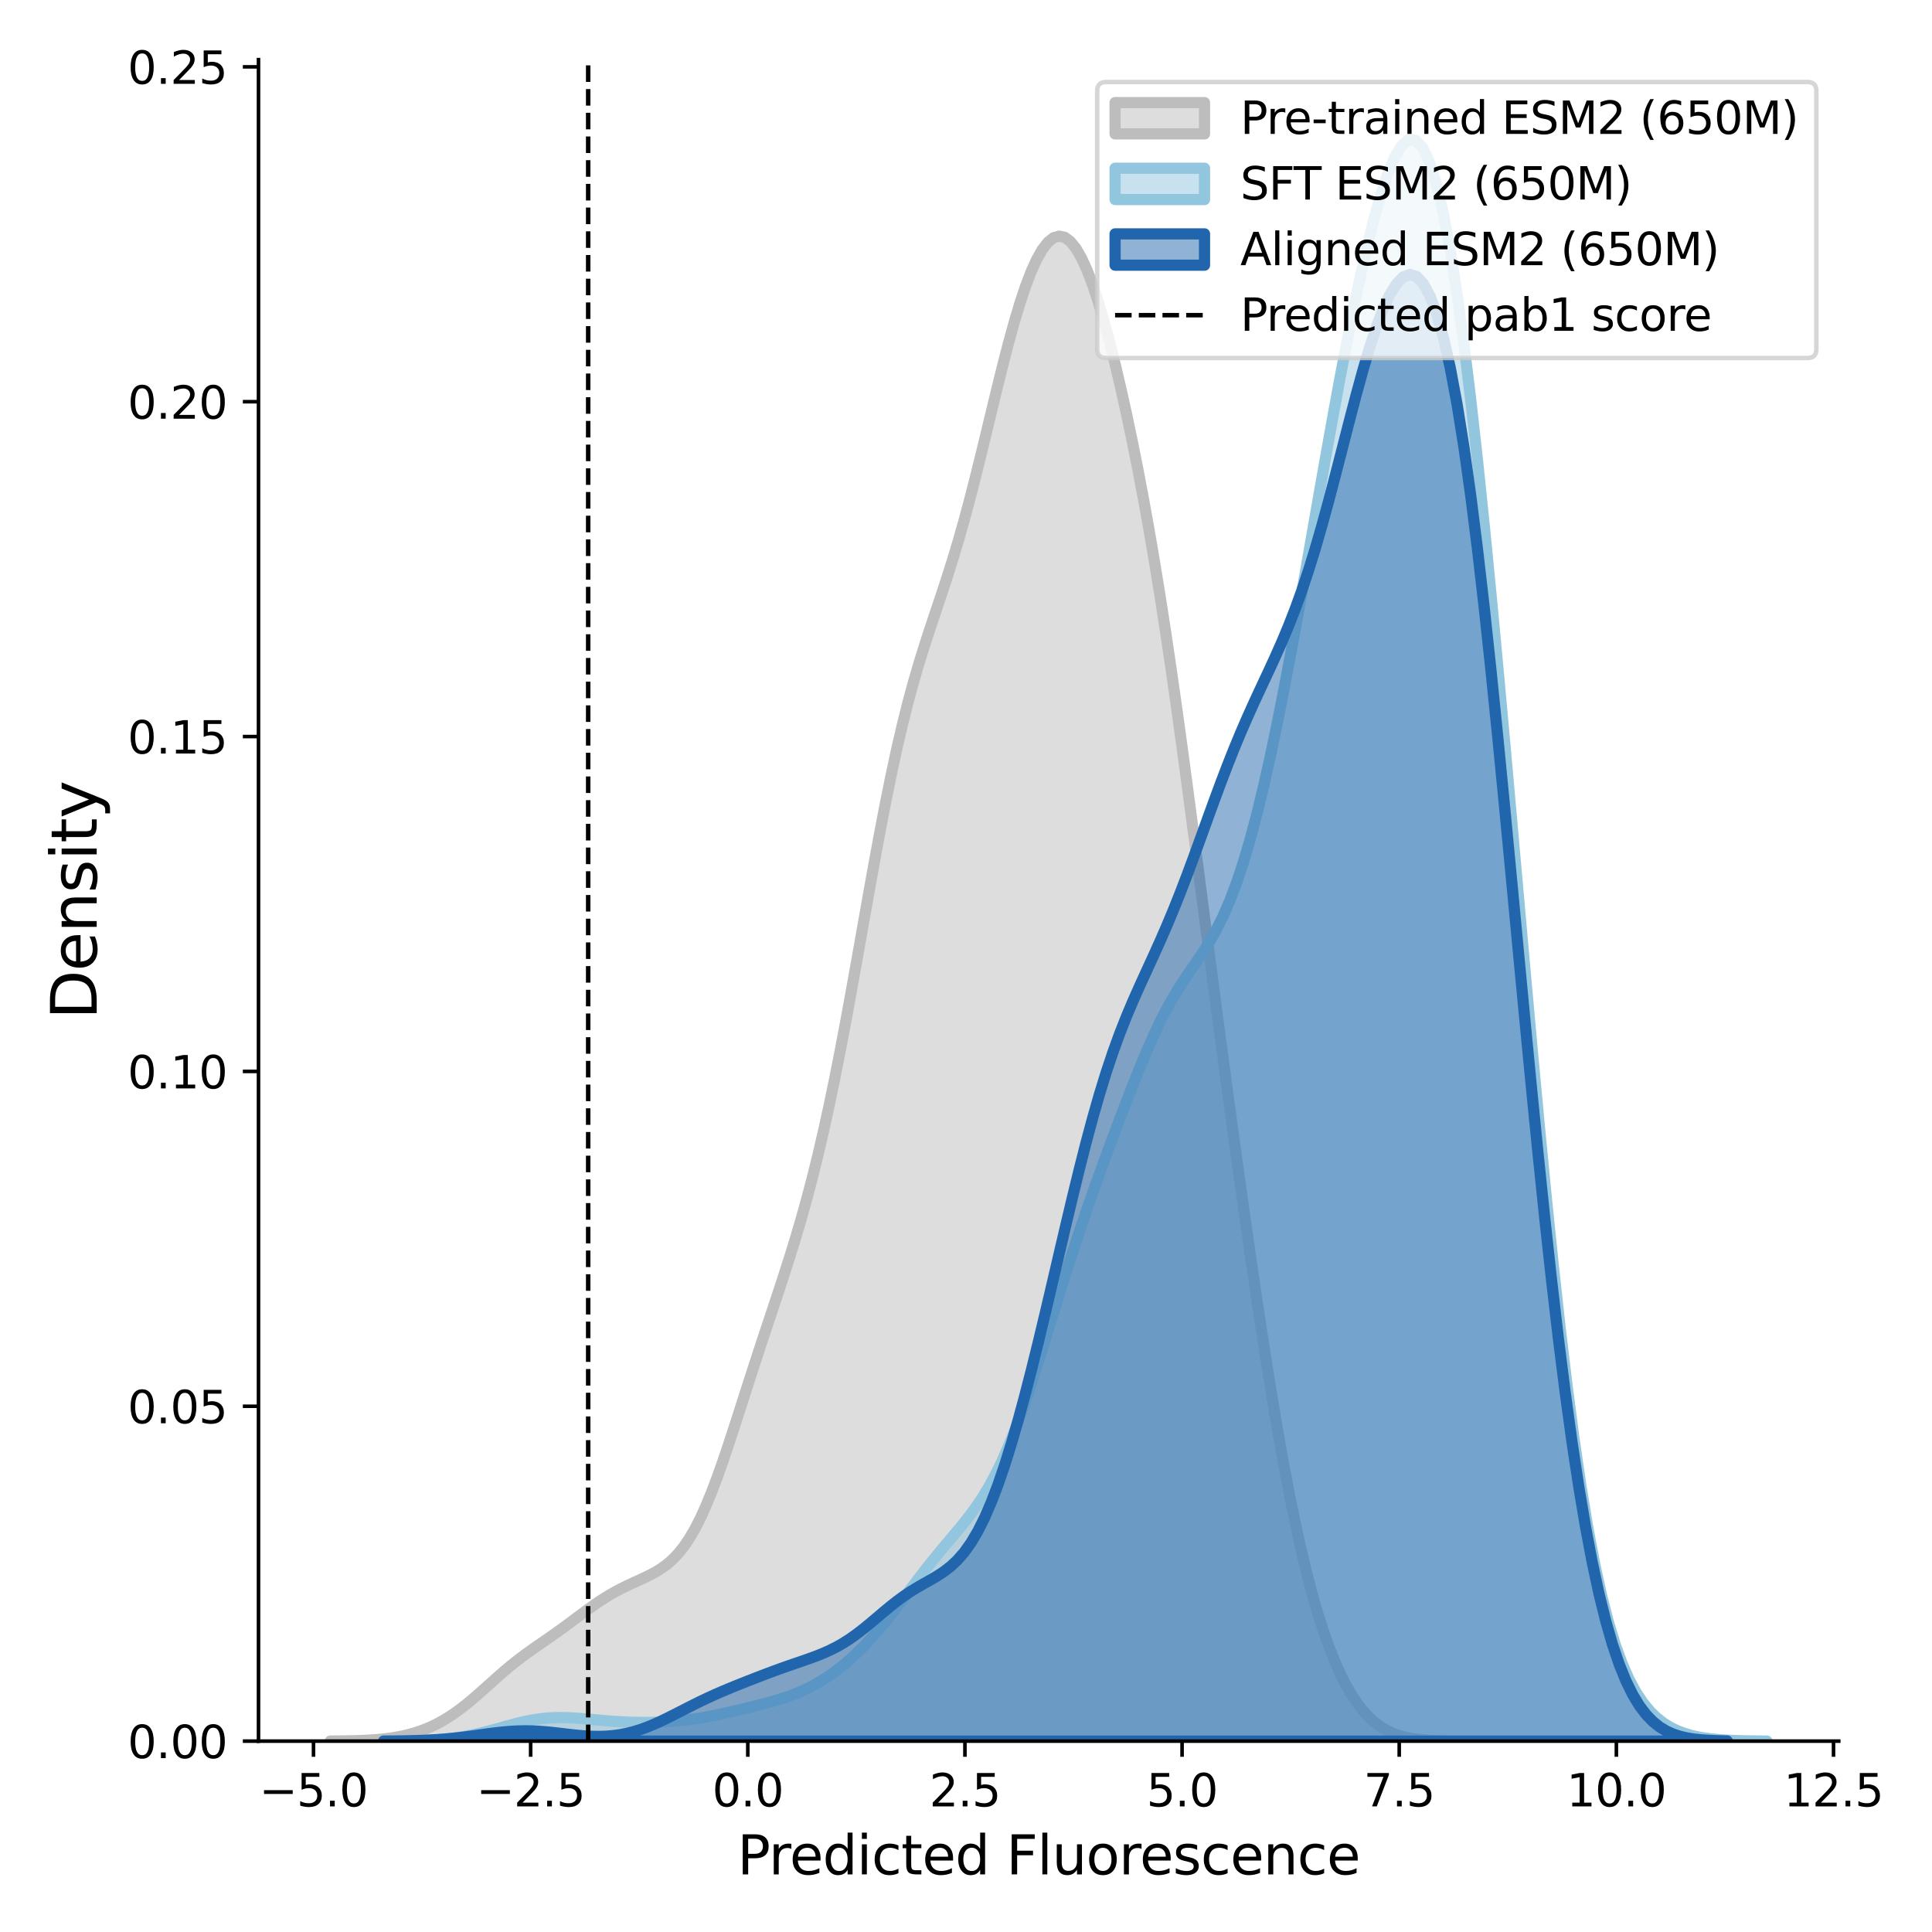 <?xml version="1.0" encoding="utf-8" standalone="no"?>
<!DOCTYPE svg PUBLIC "-//W3C//DTD SVG 1.1//EN"
  "http://www.w3.org/Graphics/SVG/1.1/DTD/svg11.dtd">
<svg xmlns:xlink="http://www.w3.org/1999/xlink" width="432pt" height="432pt" viewBox="0 0 432 432" xmlns="http://www.w3.org/2000/svg" version="1.1">
 <defs>
  <style type="text/css">*{stroke-linejoin: round; stroke-linecap: butt}</style>
 </defs>
 <g id="figure_1">
  <g id="patch_1">
   <path d="M 0 432 
L 432 432 
L 432 0 
L 0 0 
z
" style="fill: #ffffff"/>
  </g>
  <g id="axes_1">
   <g id="patch_2">
    <path d="M 57.8 389.32 
L 411.145 389.32 
L 411.145 13.34 
L 57.8 13.34 
z
" style="fill: #ffffff"/>
   </g>
   <g id="PolyCollection_1">
    <defs>
     <path id="m12db3b8c35" d="M 73.861 -42.697 
L 73.861 -42.68 
L 75.115 -42.68 
L 76.368 -42.68 
L 77.622 -42.68 
L 78.876 -42.68 
L 80.129 -42.68 
L 81.383 -42.68 
L 82.636 -42.68 
L 83.89 -42.68 
L 85.144 -42.68 
L 86.397 -42.68 
L 87.651 -42.68 
L 88.904 -42.68 
L 90.158 -42.68 
L 91.412 -42.68 
L 92.665 -42.68 
L 93.919 -42.68 
L 95.172 -42.68 
L 96.426 -42.68 
L 97.68 -42.68 
L 98.933 -42.68 
L 100.187 -42.68 
L 101.44 -42.68 
L 102.694 -42.68 
L 103.948 -42.68 
L 105.201 -42.68 
L 106.455 -42.68 
L 107.708 -42.68 
L 108.962 -42.68 
L 110.216 -42.68 
L 111.469 -42.68 
L 112.723 -42.68 
L 113.976 -42.68 
L 115.23 -42.68 
L 116.484 -42.68 
L 117.737 -42.68 
L 118.991 -42.68 
L 120.244 -42.68 
L 121.498 -42.68 
L 122.752 -42.68 
L 124.005 -42.68 
L 125.259 -42.68 
L 126.512 -42.68 
L 127.766 -42.68 
L 129.02 -42.68 
L 130.273 -42.68 
L 131.527 -42.68 
L 132.78 -42.68 
L 134.034 -42.68 
L 135.288 -42.68 
L 136.541 -42.68 
L 137.795 -42.68 
L 139.048 -42.68 
L 140.302 -42.68 
L 141.556 -42.68 
L 142.809 -42.68 
L 144.063 -42.68 
L 145.316 -42.68 
L 146.57 -42.68 
L 147.824 -42.68 
L 149.077 -42.68 
L 150.331 -42.68 
L 151.584 -42.68 
L 152.838 -42.68 
L 154.092 -42.68 
L 155.345 -42.68 
L 156.599 -42.68 
L 157.852 -42.68 
L 159.106 -42.68 
L 160.36 -42.68 
L 161.613 -42.68 
L 162.867 -42.68 
L 164.12 -42.68 
L 165.374 -42.68 
L 166.628 -42.68 
L 167.881 -42.68 
L 169.135 -42.68 
L 170.388 -42.68 
L 171.642 -42.68 
L 172.896 -42.68 
L 174.149 -42.68 
L 175.403 -42.68 
L 176.656 -42.68 
L 177.91 -42.68 
L 179.164 -42.68 
L 180.417 -42.68 
L 181.671 -42.68 
L 182.924 -42.68 
L 184.178 -42.68 
L 185.432 -42.68 
L 186.685 -42.68 
L 187.939 -42.68 
L 189.192 -42.68 
L 190.446 -42.68 
L 191.7 -42.68 
L 192.953 -42.68 
L 194.207 -42.68 
L 195.46 -42.68 
L 196.714 -42.68 
L 197.968 -42.68 
L 199.221 -42.68 
L 200.475 -42.68 
L 201.729 -42.68 
L 202.982 -42.68 
L 204.236 -42.68 
L 205.489 -42.68 
L 206.743 -42.68 
L 207.997 -42.68 
L 209.25 -42.68 
L 210.504 -42.68 
L 211.757 -42.68 
L 213.011 -42.68 
L 214.265 -42.68 
L 215.518 -42.68 
L 216.772 -42.68 
L 218.025 -42.68 
L 219.279 -42.68 
L 220.533 -42.68 
L 221.786 -42.68 
L 223.04 -42.68 
L 224.293 -42.68 
L 225.547 -42.68 
L 226.801 -42.68 
L 228.054 -42.68 
L 229.308 -42.68 
L 230.561 -42.68 
L 231.815 -42.68 
L 233.069 -42.68 
L 234.322 -42.68 
L 235.576 -42.68 
L 236.829 -42.68 
L 238.083 -42.68 
L 239.337 -42.68 
L 240.59 -42.68 
L 241.844 -42.68 
L 243.097 -42.68 
L 244.351 -42.68 
L 245.605 -42.68 
L 246.858 -42.68 
L 248.112 -42.68 
L 249.365 -42.68 
L 250.619 -42.68 
L 251.873 -42.68 
L 253.126 -42.68 
L 254.38 -42.68 
L 255.633 -42.68 
L 256.887 -42.68 
L 258.141 -42.68 
L 259.394 -42.68 
L 260.648 -42.68 
L 261.901 -42.68 
L 263.155 -42.68 
L 264.409 -42.68 
L 265.662 -42.68 
L 266.916 -42.68 
L 268.169 -42.68 
L 269.423 -42.68 
L 270.677 -42.68 
L 271.93 -42.68 
L 273.184 -42.68 
L 274.437 -42.68 
L 275.691 -42.68 
L 276.945 -42.68 
L 278.198 -42.68 
L 279.452 -42.68 
L 280.705 -42.68 
L 281.959 -42.68 
L 283.213 -42.68 
L 284.466 -42.68 
L 285.72 -42.68 
L 286.973 -42.68 
L 288.227 -42.68 
L 289.481 -42.68 
L 290.734 -42.68 
L 291.988 -42.68 
L 293.241 -42.68 
L 294.495 -42.68 
L 295.749 -42.68 
L 297.002 -42.68 
L 298.256 -42.68 
L 299.509 -42.68 
L 300.763 -42.68 
L 302.017 -42.68 
L 303.27 -42.68 
L 304.524 -42.68 
L 305.777 -42.68 
L 307.031 -42.68 
L 308.285 -42.68 
L 309.538 -42.68 
L 310.792 -42.68 
L 312.045 -42.68 
L 313.299 -42.68 
L 314.553 -42.68 
L 315.806 -42.68 
L 317.06 -42.68 
L 318.313 -42.68 
L 319.567 -42.68 
L 320.821 -42.68 
L 322.074 -42.68 
L 323.328 -42.68 
L 323.328 -42.732 
L 323.328 -42.732 
L 322.074 -42.761 
L 320.821 -42.804 
L 319.567 -42.866 
L 318.313 -42.955 
L 317.06 -43.081 
L 315.806 -43.253 
L 314.553 -43.486 
L 313.299 -43.796 
L 312.045 -44.2 
L 310.792 -44.717 
L 309.538 -45.37 
L 308.285 -46.18 
L 307.031 -47.171 
L 305.777 -48.364 
L 304.524 -49.782 
L 303.27 -51.447 
L 302.017 -53.38 
L 300.763 -55.602 
L 299.509 -58.133 
L 298.256 -60.996 
L 297.002 -64.21 
L 295.749 -67.8 
L 294.495 -71.786 
L 293.241 -76.189 
L 291.988 -81.029 
L 290.734 -86.316 
L 289.481 -92.058 
L 288.227 -98.253 
L 286.973 -104.886 
L 285.72 -111.937 
L 284.466 -119.374 
L 283.213 -127.158 
L 281.959 -135.248 
L 280.705 -143.601 
L 279.452 -152.18 
L 278.198 -160.95 
L 276.945 -169.888 
L 275.691 -178.974 
L 274.437 -188.196 
L 273.184 -197.544 
L 271.93 -207.004 
L 270.677 -216.555 
L 269.423 -226.168 
L 268.169 -235.801 
L 266.916 -245.399 
L 265.662 -254.9 
L 264.409 -264.237 
L 263.155 -273.341 
L 261.901 -282.152 
L 260.648 -290.623 
L 259.394 -298.722 
L 258.141 -306.432 
L 256.887 -313.756 
L 255.633 -320.706 
L 254.38 -327.303 
L 253.126 -333.57 
L 251.873 -339.524 
L 250.619 -345.173 
L 249.365 -350.513 
L 248.112 -355.523 
L 246.858 -360.174 
L 245.605 -364.423 
L 244.351 -368.222 
L 243.097 -371.523 
L 241.844 -374.279 
L 240.59 -376.45 
L 239.337 -378.006 
L 238.083 -378.928 
L 236.829 -379.205 
L 235.576 -378.839 
L 234.322 -377.839 
L 233.069 -376.224 
L 231.815 -374.017 
L 230.561 -371.25 
L 229.308 -367.961 
L 228.054 -364.195 
L 226.801 -360.007 
L 225.547 -355.459 
L 224.293 -350.621 
L 223.04 -345.574 
L 221.786 -340.401 
L 220.533 -335.187 
L 219.279 -330.017 
L 218.025 -324.965 
L 216.772 -320.092 
L 215.518 -315.439 
L 214.265 -311.028 
L 213.011 -306.853 
L 211.757 -302.882 
L 210.504 -299.063 
L 209.25 -295.323 
L 207.997 -291.577 
L 206.743 -287.734 
L 205.489 -283.703 
L 204.236 -279.402 
L 202.982 -274.767 
L 201.729 -269.75 
L 200.475 -264.328 
L 199.221 -258.505 
L 197.968 -252.305 
L 196.714 -245.778 
L 195.46 -238.988 
L 194.207 -232.015 
L 192.953 -224.945 
L 191.7 -217.867 
L 190.446 -210.865 
L 189.192 -204.016 
L 187.939 -197.386 
L 186.685 -191.025 
L 185.432 -184.97 
L 184.178 -179.241 
L 182.924 -173.844 
L 181.671 -168.77 
L 180.417 -163.999 
L 179.164 -159.502 
L 177.91 -155.239 
L 176.656 -151.168 
L 175.403 -147.242 
L 174.149 -143.413 
L 172.896 -139.635 
L 171.642 -135.871 
L 170.388 -132.088 
L 169.135 -128.268 
L 167.881 -124.405 
L 166.628 -120.506 
L 165.374 -116.594 
L 164.12 -112.705 
L 162.867 -108.882 
L 161.613 -105.178 
L 160.36 -101.645 
L 159.106 -98.331 
L 157.852 -95.278 
L 156.599 -92.517 
L 155.345 -90.066 
L 154.092 -87.929 
L 152.838 -86.096 
L 151.584 -84.546 
L 150.331 -83.248 
L 149.077 -82.167 
L 147.824 -81.261 
L 146.57 -80.491 
L 145.316 -79.82 
L 144.063 -79.211 
L 142.809 -78.634 
L 141.556 -78.065 
L 140.302 -77.481 
L 139.048 -76.866 
L 137.795 -76.209 
L 136.541 -75.503 
L 135.288 -74.744 
L 134.034 -73.933 
L 132.78 -73.077 
L 131.527 -72.184 
L 130.273 -71.264 
L 129.02 -70.329 
L 127.766 -69.393 
L 126.512 -68.465 
L 125.259 -67.552 
L 124.005 -66.658 
L 122.752 -65.78 
L 121.498 -64.913 
L 120.244 -64.048 
L 118.991 -63.173 
L 117.737 -62.276 
L 116.484 -61.347 
L 115.23 -60.378 
L 113.976 -59.366 
L 112.723 -58.312 
L 111.469 -57.222 
L 110.216 -56.107 
L 108.962 -54.98 
L 107.708 -53.856 
L 106.455 -52.751 
L 105.201 -51.68 
L 103.948 -50.657 
L 102.694 -49.692 
L 101.44 -48.793 
L 100.187 -47.966 
L 98.933 -47.213 
L 97.68 -46.533 
L 96.426 -45.927 
L 95.172 -45.391 
L 93.919 -44.922 
L 92.665 -44.514 
L 91.412 -44.165 
L 90.158 -43.868 
L 88.904 -43.618 
L 87.651 -43.412 
L 86.397 -43.243 
L 85.144 -43.107 
L 83.89 -42.999 
L 82.636 -42.915 
L 81.383 -42.85 
L 80.129 -42.801 
L 78.876 -42.765 
L 77.622 -42.739 
L 76.368 -42.72 
L 75.115 -42.706 
L 73.861 -42.697 
z
" style="stroke: #bdbdbd; stroke-width: 2.5"/>
    </defs>
    <g clip-path="url(#pd809715584)">
     <use xlink:href="#m12db3b8c35" x="0" y="432" style="fill: #bdbdbd; fill-opacity: 0.5; stroke: #bdbdbd; stroke-width: 2.5"/>
    </g>
   </g>
   <g id="PolyCollection_2">
    <defs>
     <path id="m6dbff97f2f" d="M 88.51 -42.707 
L 88.51 -42.68 
L 90.051 -42.68 
L 91.591 -42.68 
L 93.132 -42.68 
L 94.672 -42.68 
L 96.213 -42.68 
L 97.753 -42.68 
L 99.294 -42.68 
L 100.835 -42.68 
L 102.375 -42.68 
L 103.916 -42.68 
L 105.456 -42.68 
L 106.997 -42.68 
L 108.537 -42.68 
L 110.078 -42.68 
L 111.619 -42.68 
L 113.159 -42.68 
L 114.7 -42.68 
L 116.24 -42.68 
L 117.781 -42.68 
L 119.321 -42.68 
L 120.862 -42.68 
L 122.403 -42.68 
L 123.943 -42.68 
L 125.484 -42.68 
L 127.024 -42.68 
L 128.565 -42.68 
L 130.105 -42.68 
L 131.646 -42.68 
L 133.187 -42.68 
L 134.727 -42.68 
L 136.268 -42.68 
L 137.808 -42.68 
L 139.349 -42.68 
L 140.889 -42.68 
L 142.43 -42.68 
L 143.971 -42.68 
L 145.511 -42.68 
L 147.052 -42.68 
L 148.592 -42.68 
L 150.133 -42.68 
L 151.673 -42.68 
L 153.214 -42.68 
L 154.755 -42.68 
L 156.295 -42.68 
L 157.836 -42.68 
L 159.376 -42.68 
L 160.917 -42.68 
L 162.457 -42.68 
L 163.998 -42.68 
L 165.538 -42.68 
L 167.079 -42.68 
L 168.62 -42.68 
L 170.16 -42.68 
L 171.701 -42.68 
L 173.241 -42.68 
L 174.782 -42.68 
L 176.322 -42.68 
L 177.863 -42.68 
L 179.404 -42.68 
L 180.944 -42.68 
L 182.485 -42.68 
L 184.025 -42.68 
L 185.566 -42.68 
L 187.106 -42.68 
L 188.647 -42.68 
L 190.188 -42.68 
L 191.728 -42.68 
L 193.269 -42.68 
L 194.809 -42.68 
L 196.35 -42.68 
L 197.89 -42.68 
L 199.431 -42.68 
L 200.972 -42.68 
L 202.512 -42.68 
L 204.053 -42.68 
L 205.593 -42.68 
L 207.134 -42.68 
L 208.674 -42.68 
L 210.215 -42.68 
L 211.756 -42.68 
L 213.296 -42.68 
L 214.837 -42.68 
L 216.377 -42.68 
L 217.918 -42.68 
L 219.458 -42.68 
L 220.999 -42.68 
L 222.54 -42.68 
L 224.08 -42.68 
L 225.621 -42.68 
L 227.161 -42.68 
L 228.702 -42.68 
L 230.242 -42.68 
L 231.783 -42.68 
L 233.324 -42.68 
L 234.864 -42.68 
L 236.405 -42.68 
L 237.945 -42.68 
L 239.486 -42.68 
L 241.026 -42.68 
L 242.567 -42.68 
L 244.108 -42.68 
L 245.648 -42.68 
L 247.189 -42.68 
L 248.729 -42.68 
L 250.27 -42.68 
L 251.81 -42.68 
L 253.351 -42.68 
L 254.892 -42.68 
L 256.432 -42.68 
L 257.973 -42.68 
L 259.513 -42.68 
L 261.054 -42.68 
L 262.594 -42.68 
L 264.135 -42.68 
L 265.676 -42.68 
L 267.216 -42.68 
L 268.757 -42.68 
L 270.297 -42.68 
L 271.838 -42.68 
L 273.378 -42.68 
L 274.919 -42.68 
L 276.46 -42.68 
L 278 -42.68 
L 279.541 -42.68 
L 281.081 -42.68 
L 282.622 -42.68 
L 284.162 -42.68 
L 285.703 -42.68 
L 287.244 -42.68 
L 288.784 -42.68 
L 290.325 -42.68 
L 291.865 -42.68 
L 293.406 -42.68 
L 294.946 -42.68 
L 296.487 -42.68 
L 298.028 -42.68 
L 299.568 -42.68 
L 301.109 -42.68 
L 302.649 -42.68 
L 304.19 -42.68 
L 305.73 -42.68 
L 307.271 -42.68 
L 308.812 -42.68 
L 310.352 -42.68 
L 311.893 -42.68 
L 313.433 -42.68 
L 314.974 -42.68 
L 316.514 -42.68 
L 318.055 -42.68 
L 319.596 -42.68 
L 321.136 -42.68 
L 322.677 -42.68 
L 324.217 -42.68 
L 325.758 -42.68 
L 327.298 -42.68 
L 328.839 -42.68 
L 330.38 -42.68 
L 331.92 -42.68 
L 333.461 -42.68 
L 335.001 -42.68 
L 336.542 -42.68 
L 338.082 -42.68 
L 339.623 -42.68 
L 341.164 -42.68 
L 342.704 -42.68 
L 344.245 -42.68 
L 345.785 -42.68 
L 347.326 -42.68 
L 348.866 -42.68 
L 350.407 -42.68 
L 351.948 -42.68 
L 353.488 -42.68 
L 355.029 -42.68 
L 356.569 -42.68 
L 358.11 -42.68 
L 359.65 -42.68 
L 361.191 -42.68 
L 362.732 -42.68 
L 364.272 -42.68 
L 365.813 -42.68 
L 367.353 -42.68 
L 368.894 -42.68 
L 370.434 -42.68 
L 371.975 -42.68 
L 373.516 -42.68 
L 375.056 -42.68 
L 376.597 -42.68 
L 378.137 -42.68 
L 379.678 -42.68 
L 381.218 -42.68 
L 382.759 -42.68 
L 384.3 -42.68 
L 385.84 -42.68 
L 387.381 -42.68 
L 388.921 -42.68 
L 390.462 -42.68 
L 392.002 -42.68 
L 393.543 -42.68 
L 395.084 -42.68 
L 395.084 -42.697 
L 395.084 -42.697 
L 393.543 -42.708 
L 392.002 -42.724 
L 390.462 -42.749 
L 388.921 -42.786 
L 387.381 -42.839 
L 385.84 -42.915 
L 384.3 -43.021 
L 382.759 -43.167 
L 381.218 -43.365 
L 379.678 -43.629 
L 378.137 -43.977 
L 376.597 -44.431 
L 375.056 -45.016 
L 373.516 -45.765 
L 371.975 -46.716 
L 370.434 -47.917 
L 368.894 -49.421 
L 367.353 -51.297 
L 365.813 -53.62 
L 364.272 -56.479 
L 362.732 -59.968 
L 361.191 -64.192 
L 359.65 -69.255 
L 358.11 -75.261 
L 356.569 -82.305 
L 355.029 -90.465 
L 353.488 -99.8 
L 351.948 -110.339 
L 350.407 -122.077 
L 348.866 -134.975 
L 347.326 -148.959 
L 345.785 -163.918 
L 344.245 -179.714 
L 342.704 -196.182 
L 341.164 -213.14 
L 339.623 -230.393 
L 338.082 -247.743 
L 336.542 -264.987 
L 335.001 -281.925 
L 333.461 -298.363 
L 331.92 -314.108 
L 330.38 -328.976 
L 328.839 -342.79 
L 327.298 -355.388 
L 325.758 -366.62 
L 324.217 -376.362 
L 322.677 -384.519 
L 321.136 -391.03 
L 319.596 -395.871 
L 318.055 -399.063 
L 316.514 -400.661 
L 314.974 -400.756 
L 313.433 -399.466 
L 311.893 -396.924 
L 310.352 -393.274 
L 308.812 -388.655 
L 307.271 -383.202 
L 305.73 -377.034 
L 304.19 -370.258 
L 302.649 -362.965 
L 301.109 -355.238 
L 299.568 -347.151 
L 298.028 -338.777 
L 296.487 -330.187 
L 294.946 -321.459 
L 293.406 -312.671 
L 291.865 -303.909 
L 290.325 -295.257 
L 288.784 -286.802 
L 287.244 -278.627 
L 285.703 -270.808 
L 284.162 -263.415 
L 282.622 -256.508 
L 281.081 -250.135 
L 279.541 -244.331 
L 278 -239.116 
L 276.46 -234.493 
L 274.919 -230.441 
L 273.378 -226.917 
L 271.838 -223.857 
L 270.297 -221.17 
L 268.757 -218.751 
L 267.216 -216.483 
L 265.676 -214.247 
L 264.135 -211.935 
L 262.594 -209.456 
L 261.054 -206.746 
L 259.513 -203.774 
L 257.973 -200.535 
L 256.432 -197.05 
L 254.892 -193.36 
L 253.351 -189.51 
L 251.81 -185.545 
L 250.27 -181.499 
L 248.729 -177.39 
L 247.189 -173.222 
L 245.648 -168.983 
L 244.108 -164.654 
L 242.567 -160.211 
L 241.026 -155.638 
L 239.486 -150.928 
L 237.945 -146.092 
L 236.405 -141.156 
L 234.864 -136.168 
L 233.324 -131.188 
L 231.783 -126.288 
L 230.242 -121.543 
L 228.702 -117.024 
L 227.161 -112.793 
L 225.621 -108.897 
L 224.08 -105.361 
L 222.54 -102.189 
L 220.999 -99.365 
L 219.458 -96.851 
L 217.918 -94.597 
L 216.377 -92.543 
L 214.837 -90.623 
L 213.296 -88.778 
L 211.756 -86.955 
L 210.215 -85.114 
L 208.674 -83.23 
L 207.134 -81.292 
L 205.593 -79.302 
L 204.053 -77.277 
L 202.512 -75.236 
L 200.972 -73.208 
L 199.431 -71.217 
L 197.89 -69.288 
L 196.35 -67.441 
L 194.809 -65.69 
L 193.269 -64.043 
L 191.728 -62.504 
L 190.188 -61.074 
L 188.647 -59.752 
L 187.106 -58.534 
L 185.566 -57.419 
L 184.025 -56.404 
L 182.485 -55.486 
L 180.944 -54.661 
L 179.404 -53.926 
L 177.863 -53.272 
L 176.322 -52.691 
L 174.782 -52.171 
L 173.241 -51.702 
L 171.701 -51.27 
L 170.16 -50.865 
L 168.62 -50.477 
L 167.079 -50.101 
L 165.538 -49.733 
L 163.998 -49.373 
L 162.457 -49.022 
L 160.917 -48.686 
L 159.376 -48.368 
L 157.836 -48.075 
L 156.295 -47.809 
L 154.755 -47.576 
L 153.214 -47.376 
L 151.673 -47.211 
L 150.133 -47.08 
L 148.592 -46.98 
L 147.052 -46.911 
L 145.511 -46.871 
L 143.971 -46.859 
L 142.43 -46.872 
L 140.889 -46.912 
L 139.349 -46.978 
L 137.808 -47.067 
L 136.268 -47.179 
L 134.727 -47.308 
L 133.187 -47.448 
L 131.646 -47.591 
L 130.105 -47.726 
L 128.565 -47.841 
L 127.024 -47.921 
L 125.484 -47.956 
L 123.943 -47.933 
L 122.403 -47.845 
L 120.862 -47.688 
L 119.321 -47.461 
L 117.781 -47.169 
L 116.24 -46.822 
L 114.7 -46.431 
L 113.159 -46.014 
L 111.619 -45.584 
L 110.078 -45.159 
L 108.537 -44.753 
L 106.997 -44.377 
L 105.456 -44.039 
L 103.916 -43.745 
L 102.375 -43.496 
L 100.835 -43.292 
L 99.294 -43.128 
L 97.753 -43.001 
L 96.213 -42.904 
L 94.672 -42.834 
L 93.132 -42.783 
L 91.591 -42.747 
L 90.051 -42.723 
L 88.51 -42.707 
z
" style="stroke: #92c5de; stroke-width: 2.5"/>
    </defs>
    <g clip-path="url(#pd809715584)">
     <use xlink:href="#m6dbff97f2f" x="0" y="432" style="fill: #92c5de; fill-opacity: 0.5; stroke: #92c5de; stroke-width: 2.5"/>
    </g>
   </g>
   <g id="PolyCollection_3">
    <defs>
     <path id="m557b192557" d="M 85.772 -42.696 
L 85.772 -42.68 
L 87.282 -42.68 
L 88.792 -42.68 
L 90.301 -42.68 
L 91.811 -42.68 
L 93.321 -42.68 
L 94.831 -42.68 
L 96.341 -42.68 
L 97.85 -42.68 
L 99.36 -42.68 
L 100.87 -42.68 
L 102.38 -42.68 
L 103.889 -42.68 
L 105.399 -42.68 
L 106.909 -42.68 
L 108.419 -42.68 
L 109.928 -42.68 
L 111.438 -42.68 
L 112.948 -42.68 
L 114.458 -42.68 
L 115.967 -42.68 
L 117.477 -42.68 
L 118.987 -42.68 
L 120.497 -42.68 
L 122.006 -42.68 
L 123.516 -42.68 
L 125.026 -42.68 
L 126.536 -42.68 
L 128.045 -42.68 
L 129.555 -42.68 
L 131.065 -42.68 
L 132.575 -42.68 
L 134.085 -42.68 
L 135.594 -42.68 
L 137.104 -42.68 
L 138.614 -42.68 
L 140.124 -42.68 
L 141.633 -42.68 
L 143.143 -42.68 
L 144.653 -42.68 
L 146.163 -42.68 
L 147.672 -42.68 
L 149.182 -42.68 
L 150.692 -42.68 
L 152.202 -42.68 
L 153.711 -42.68 
L 155.221 -42.68 
L 156.731 -42.68 
L 158.241 -42.68 
L 159.75 -42.68 
L 161.26 -42.68 
L 162.77 -42.68 
L 164.28 -42.68 
L 165.789 -42.68 
L 167.299 -42.68 
L 168.809 -42.68 
L 170.319 -42.68 
L 171.829 -42.68 
L 173.338 -42.68 
L 174.848 -42.68 
L 176.358 -42.68 
L 177.868 -42.68 
L 179.377 -42.68 
L 180.887 -42.68 
L 182.397 -42.68 
L 183.907 -42.68 
L 185.416 -42.68 
L 186.926 -42.68 
L 188.436 -42.68 
L 189.946 -42.68 
L 191.455 -42.68 
L 192.965 -42.68 
L 194.475 -42.68 
L 195.985 -42.68 
L 197.494 -42.68 
L 199.004 -42.68 
L 200.514 -42.68 
L 202.024 -42.68 
L 203.533 -42.68 
L 205.043 -42.68 
L 206.553 -42.68 
L 208.063 -42.68 
L 209.573 -42.68 
L 211.082 -42.68 
L 212.592 -42.68 
L 214.102 -42.68 
L 215.612 -42.68 
L 217.121 -42.68 
L 218.631 -42.68 
L 220.141 -42.68 
L 221.651 -42.68 
L 223.16 -42.68 
L 224.67 -42.68 
L 226.18 -42.68 
L 227.69 -42.68 
L 229.199 -42.68 
L 230.709 -42.68 
L 232.219 -42.68 
L 233.729 -42.68 
L 235.238 -42.68 
L 236.748 -42.68 
L 238.258 -42.68 
L 239.768 -42.68 
L 241.277 -42.68 
L 242.787 -42.68 
L 244.297 -42.68 
L 245.807 -42.68 
L 247.317 -42.68 
L 248.826 -42.68 
L 250.336 -42.68 
L 251.846 -42.68 
L 253.356 -42.68 
L 254.865 -42.68 
L 256.375 -42.68 
L 257.885 -42.68 
L 259.395 -42.68 
L 260.904 -42.68 
L 262.414 -42.68 
L 263.924 -42.68 
L 265.434 -42.68 
L 266.943 -42.68 
L 268.453 -42.68 
L 269.963 -42.68 
L 271.473 -42.68 
L 272.982 -42.68 
L 274.492 -42.68 
L 276.002 -42.68 
L 277.512 -42.68 
L 279.021 -42.68 
L 280.531 -42.68 
L 282.041 -42.68 
L 283.551 -42.68 
L 285.061 -42.68 
L 286.57 -42.68 
L 288.08 -42.68 
L 289.59 -42.68 
L 291.1 -42.68 
L 292.609 -42.68 
L 294.119 -42.68 
L 295.629 -42.68 
L 297.139 -42.68 
L 298.648 -42.68 
L 300.158 -42.68 
L 301.668 -42.68 
L 303.178 -42.68 
L 304.687 -42.68 
L 306.197 -42.68 
L 307.707 -42.68 
L 309.217 -42.68 
L 310.726 -42.68 
L 312.236 -42.68 
L 313.746 -42.68 
L 315.256 -42.68 
L 316.765 -42.68 
L 318.275 -42.68 
L 319.785 -42.68 
L 321.295 -42.68 
L 322.805 -42.68 
L 324.314 -42.68 
L 325.824 -42.68 
L 327.334 -42.68 
L 328.844 -42.68 
L 330.353 -42.68 
L 331.863 -42.68 
L 333.373 -42.68 
L 334.883 -42.68 
L 336.392 -42.68 
L 337.902 -42.68 
L 339.412 -42.68 
L 340.922 -42.68 
L 342.431 -42.68 
L 343.941 -42.68 
L 345.451 -42.68 
L 346.961 -42.68 
L 348.47 -42.68 
L 349.98 -42.68 
L 351.49 -42.68 
L 353 -42.68 
L 354.509 -42.68 
L 356.019 -42.68 
L 357.529 -42.68 
L 359.039 -42.68 
L 360.549 -42.68 
L 362.058 -42.68 
L 363.568 -42.68 
L 365.078 -42.68 
L 366.588 -42.68 
L 368.097 -42.68 
L 369.607 -42.68 
L 371.117 -42.68 
L 372.627 -42.68 
L 374.136 -42.68 
L 375.646 -42.68 
L 377.156 -42.68 
L 378.666 -42.68 
L 380.175 -42.68 
L 381.685 -42.68 
L 383.195 -42.68 
L 384.705 -42.68 
L 386.214 -42.68 
L 386.214 -42.725 
L 386.214 -42.725 
L 384.705 -42.756 
L 383.195 -42.804 
L 381.685 -42.879 
L 380.175 -42.992 
L 378.666 -43.162 
L 377.156 -43.408 
L 375.646 -43.76 
L 374.136 -44.253 
L 372.627 -44.929 
L 371.117 -45.838 
L 369.607 -47.04 
L 368.097 -48.599 
L 366.588 -50.585 
L 365.078 -53.074 
L 363.568 -56.141 
L 362.058 -59.864 
L 360.549 -64.316 
L 359.039 -69.568 
L 357.529 -75.681 
L 356.019 -82.71 
L 354.509 -90.699 
L 353 -99.677 
L 351.49 -109.66 
L 349.98 -120.645 
L 348.47 -132.608 
L 346.961 -145.5 
L 345.451 -159.247 
L 343.941 -173.745 
L 342.431 -188.862 
L 340.922 -204.438 
L 339.412 -220.288 
L 337.902 -236.207 
L 336.392 -251.98 
L 334.883 -267.386 
L 333.373 -282.209 
L 331.863 -296.25 
L 330.353 -309.331 
L 328.844 -321.301 
L 327.334 -332.047 
L 325.824 -341.487 
L 324.314 -349.577 
L 322.805 -356.304 
L 321.295 -361.683 
L 319.785 -365.748 
L 318.275 -368.554 
L 316.765 -370.161 
L 315.256 -370.639 
L 313.746 -370.061 
L 312.236 -368.5 
L 310.726 -366.036 
L 309.217 -362.753 
L 307.707 -358.746 
L 306.197 -354.117 
L 304.687 -348.982 
L 303.178 -343.464 
L 301.668 -337.695 
L 300.158 -331.808 
L 298.648 -325.929 
L 297.139 -320.174 
L 295.629 -314.641 
L 294.119 -309.403 
L 292.609 -304.507 
L 291.1 -299.973 
L 289.59 -295.792 
L 288.08 -291.93 
L 286.57 -288.335 
L 285.061 -284.939 
L 283.551 -281.666 
L 282.041 -278.439 
L 280.531 -275.186 
L 279.021 -271.846 
L 277.512 -268.373 
L 276.002 -264.74 
L 274.492 -260.941 
L 272.982 -256.987 
L 271.473 -252.91 
L 269.963 -248.754 
L 268.453 -244.571 
L 266.943 -240.42 
L 265.434 -236.352 
L 263.924 -232.413 
L 262.414 -228.63 
L 260.904 -225.012 
L 259.395 -221.548 
L 257.885 -218.2 
L 256.375 -214.912 
L 254.865 -211.611 
L 253.356 -208.215 
L 251.846 -204.638 
L 250.336 -200.803 
L 248.826 -196.644 
L 247.317 -192.12 
L 245.807 -187.208 
L 244.297 -181.916 
L 242.787 -176.271 
L 241.277 -170.322 
L 239.768 -164.131 
L 238.258 -157.771 
L 236.748 -151.317 
L 235.238 -144.844 
L 233.729 -138.423 
L 232.219 -132.121 
L 230.709 -126.003 
L 229.199 -120.125 
L 227.69 -114.544 
L 226.18 -109.308 
L 224.67 -104.463 
L 223.16 -100.047 
L 221.651 -96.089 
L 220.141 -92.605 
L 218.631 -89.595 
L 217.121 -87.046 
L 215.612 -84.926 
L 214.102 -83.188 
L 212.592 -81.771 
L 211.082 -80.606 
L 209.573 -79.617 
L 208.063 -78.731 
L 206.553 -77.882 
L 205.043 -77.011 
L 203.533 -76.079 
L 202.024 -75.062 
L 200.514 -73.952 
L 199.004 -72.759 
L 197.494 -71.505 
L 195.985 -70.223 
L 194.475 -68.949 
L 192.965 -67.716 
L 191.455 -66.556 
L 189.946 -65.49 
L 188.436 -64.53 
L 186.926 -63.679 
L 185.416 -62.928 
L 183.907 -62.263 
L 182.397 -61.665 
L 180.887 -61.112 
L 179.377 -60.585 
L 177.868 -60.068 
L 176.358 -59.547 
L 174.848 -59.015 
L 173.338 -58.468 
L 171.829 -57.908 
L 170.319 -57.335 
L 168.809 -56.753 
L 167.299 -56.163 
L 165.789 -55.566 
L 164.28 -54.959 
L 162.77 -54.338 
L 161.26 -53.7 
L 159.75 -53.038 
L 158.241 -52.35 
L 156.731 -51.633 
L 155.221 -50.891 
L 153.711 -50.128 
L 152.202 -49.353 
L 150.692 -48.58 
L 149.182 -47.822 
L 147.672 -47.097 
L 146.163 -46.418 
L 144.653 -45.801 
L 143.143 -45.256 
L 141.633 -44.791 
L 140.124 -44.412 
L 138.614 -44.119 
L 137.104 -43.913 
L 135.594 -43.788 
L 134.085 -43.738 
L 132.575 -43.755 
L 131.065 -43.83 
L 129.555 -43.95 
L 128.045 -44.103 
L 126.536 -44.276 
L 125.026 -44.454 
L 123.516 -44.624 
L 122.006 -44.773 
L 120.497 -44.889 
L 118.987 -44.962 
L 117.477 -44.988 
L 115.967 -44.963 
L 114.458 -44.888 
L 112.948 -44.769 
L 111.438 -44.613 
L 109.928 -44.429 
L 108.419 -44.227 
L 106.909 -44.018 
L 105.399 -43.811 
L 103.889 -43.615 
L 102.38 -43.436 
L 100.87 -43.277 
L 99.36 -43.142 
L 97.85 -43.029 
L 96.341 -42.937 
L 94.831 -42.866 
L 93.321 -42.811 
L 91.811 -42.77 
L 90.301 -42.741 
L 88.792 -42.72 
L 87.282 -42.706 
L 85.772 -42.696 
z
" style="stroke: #2166ac; stroke-width: 2.5"/>
    </defs>
    <g clip-path="url(#pd809715584)">
     <use xlink:href="#m557b192557" x="0" y="432" style="fill: #2166ac; fill-opacity: 0.5; stroke: #2166ac; stroke-width: 2.5"/>
    </g>
   </g>
   <g id="matplotlib.axis_1">
    <g id="xtick_1">
     <g id="line2d_1">
      <defs>
       <path id="md6c5087a41" d="M 0 0 
L 0 3.5 
" style="stroke: #000000; stroke-width: 0.8"/>
      </defs>
      <g>
       <use xlink:href="#md6c5087a41" x="70.098" y="389.32" style="stroke: #000000; stroke-width: 0.8"/>
      </g>
     </g>
     <g id="text_1">
      <!-- −5.0 -->
      <g transform="translate(57.956 403.918) scale(0.1 -0.1)">
       <defs>
        <path id="DejaVuSans-2212" d="M 678 2272 
L 4684 2272 
L 4684 1741 
L 678 1741 
L 678 2272 
z
" transform="scale(0.016)"/>
        <path id="DejaVuSans-35" d="M 691 4666 
L 3169 4666 
L 3169 4134 
L 1269 4134 
L 1269 2991 
Q 1406 3038 1543 3061 
Q 1681 3084 1819 3084 
Q 2600 3084 3056 2656 
Q 3513 2228 3513 1497 
Q 3513 744 3044 326 
Q 2575 -91 1722 -91 
Q 1428 -91 1123 -41 
Q 819 9 494 109 
L 494 744 
Q 775 591 1075 516 
Q 1375 441 1709 441 
Q 2250 441 2565 725 
Q 2881 1009 2881 1497 
Q 2881 1984 2565 2268 
Q 2250 2553 1709 2553 
Q 1456 2553 1204 2497 
Q 953 2441 691 2322 
L 691 4666 
z
" transform="scale(0.016)"/>
        <path id="DejaVuSans-2e" d="M 684 794 
L 1344 794 
L 1344 0 
L 684 0 
L 684 794 
z
" transform="scale(0.016)"/>
        <path id="DejaVuSans-30" d="M 2034 4250 
Q 1547 4250 1301 3770 
Q 1056 3291 1056 2328 
Q 1056 1369 1301 889 
Q 1547 409 2034 409 
Q 2525 409 2770 889 
Q 3016 1369 3016 2328 
Q 3016 3291 2770 3770 
Q 2525 4250 2034 4250 
z
M 2034 4750 
Q 2819 4750 3233 4129 
Q 3647 3509 3647 2328 
Q 3647 1150 3233 529 
Q 2819 -91 2034 -91 
Q 1250 -91 836 529 
Q 422 1150 422 2328 
Q 422 3509 836 4129 
Q 1250 4750 2034 4750 
z
" transform="scale(0.016)"/>
       </defs>
       <use xlink:href="#DejaVuSans-2212"/>
       <use xlink:href="#DejaVuSans-35" x="83.789"/>
       <use xlink:href="#DejaVuSans-2e" x="147.412"/>
       <use xlink:href="#DejaVuSans-30" x="179.199"/>
      </g>
     </g>
    </g>
    <g id="xtick_2">
     <g id="line2d_2">
      <g>
       <use xlink:href="#md6c5087a41" x="118.652" y="389.32" style="stroke: #000000; stroke-width: 0.8"/>
      </g>
     </g>
     <g id="text_2">
      <!-- −2.5 -->
      <g transform="translate(106.511 403.918) scale(0.1 -0.1)">
       <defs>
        <path id="DejaVuSans-32" d="M 1228 531 
L 3431 531 
L 3431 0 
L 469 0 
L 469 531 
Q 828 903 1448 1529 
Q 2069 2156 2228 2338 
Q 2531 2678 2651 2914 
Q 2772 3150 2772 3378 
Q 2772 3750 2511 3984 
Q 2250 4219 1831 4219 
Q 1534 4219 1204 4116 
Q 875 4013 500 3803 
L 500 4441 
Q 881 4594 1212 4672 
Q 1544 4750 1819 4750 
Q 2544 4750 2975 4387 
Q 3406 4025 3406 3419 
Q 3406 3131 3298 2873 
Q 3191 2616 2906 2266 
Q 2828 2175 2409 1742 
Q 1991 1309 1228 531 
z
" transform="scale(0.016)"/>
       </defs>
       <use xlink:href="#DejaVuSans-2212"/>
       <use xlink:href="#DejaVuSans-32" x="83.789"/>
       <use xlink:href="#DejaVuSans-2e" x="147.412"/>
       <use xlink:href="#DejaVuSans-35" x="179.199"/>
      </g>
     </g>
    </g>
    <g id="xtick_3">
     <g id="line2d_3">
      <g>
       <use xlink:href="#md6c5087a41" x="167.207" y="389.32" style="stroke: #000000; stroke-width: 0.8"/>
      </g>
     </g>
     <g id="text_3">
      <!-- 0.0 -->
      <g transform="translate(159.255 403.918) scale(0.1 -0.1)">
       <use xlink:href="#DejaVuSans-30"/>
       <use xlink:href="#DejaVuSans-2e" x="63.623"/>
       <use xlink:href="#DejaVuSans-30" x="95.41"/>
      </g>
     </g>
    </g>
    <g id="xtick_4">
     <g id="line2d_4">
      <g>
       <use xlink:href="#md6c5087a41" x="215.761" y="389.32" style="stroke: #000000; stroke-width: 0.8"/>
      </g>
     </g>
     <g id="text_4">
      <!-- 2.5 -->
      <g transform="translate(207.809 403.918) scale(0.1 -0.1)">
       <use xlink:href="#DejaVuSans-32"/>
       <use xlink:href="#DejaVuSans-2e" x="63.623"/>
       <use xlink:href="#DejaVuSans-35" x="95.41"/>
      </g>
     </g>
    </g>
    <g id="xtick_5">
     <g id="line2d_5">
      <g>
       <use xlink:href="#md6c5087a41" x="264.315" y="389.32" style="stroke: #000000; stroke-width: 0.8"/>
      </g>
     </g>
     <g id="text_5">
      <!-- 5.0 -->
      <g transform="translate(256.364 403.918) scale(0.1 -0.1)">
       <use xlink:href="#DejaVuSans-35"/>
       <use xlink:href="#DejaVuSans-2e" x="63.623"/>
       <use xlink:href="#DejaVuSans-30" x="95.41"/>
      </g>
     </g>
    </g>
    <g id="xtick_6">
     <g id="line2d_6">
      <g>
       <use xlink:href="#md6c5087a41" x="312.87" y="389.32" style="stroke: #000000; stroke-width: 0.8"/>
      </g>
     </g>
     <g id="text_6">
      <!-- 7.5 -->
      <g transform="translate(304.918 403.918) scale(0.1 -0.1)">
       <defs>
        <path id="DejaVuSans-37" d="M 525 4666 
L 3525 4666 
L 3525 4397 
L 1831 0 
L 1172 0 
L 2766 4134 
L 525 4134 
L 525 4666 
z
" transform="scale(0.016)"/>
       </defs>
       <use xlink:href="#DejaVuSans-37"/>
       <use xlink:href="#DejaVuSans-2e" x="63.623"/>
       <use xlink:href="#DejaVuSans-35" x="95.41"/>
      </g>
     </g>
    </g>
    <g id="xtick_7">
     <g id="line2d_7">
      <g>
       <use xlink:href="#md6c5087a41" x="361.424" y="389.32" style="stroke: #000000; stroke-width: 0.8"/>
      </g>
     </g>
     <g id="text_7">
      <!-- 10.0 -->
      <g transform="translate(350.292 403.918) scale(0.1 -0.1)">
       <defs>
        <path id="DejaVuSans-31" d="M 794 531 
L 1825 531 
L 1825 4091 
L 703 3866 
L 703 4441 
L 1819 4666 
L 2450 4666 
L 2450 531 
L 3481 531 
L 3481 0 
L 794 0 
L 794 531 
z
" transform="scale(0.016)"/>
       </defs>
       <use xlink:href="#DejaVuSans-31"/>
       <use xlink:href="#DejaVuSans-30" x="63.623"/>
       <use xlink:href="#DejaVuSans-2e" x="127.246"/>
       <use xlink:href="#DejaVuSans-30" x="159.033"/>
      </g>
     </g>
    </g>
    <g id="xtick_8">
     <g id="line2d_8">
      <g>
       <use xlink:href="#md6c5087a41" x="409.979" y="389.32" style="stroke: #000000; stroke-width: 0.8"/>
      </g>
     </g>
     <g id="text_8">
      <!-- 12.5 -->
      <g transform="translate(398.846 403.918) scale(0.1 -0.1)">
       <use xlink:href="#DejaVuSans-31"/>
       <use xlink:href="#DejaVuSans-32" x="63.623"/>
       <use xlink:href="#DejaVuSans-2e" x="127.246"/>
       <use xlink:href="#DejaVuSans-35" x="159.033"/>
      </g>
     </g>
    </g>
    <g id="text_9">
     <!-- Predicted Fluorescence -->
     <g transform="translate(164.876 419.116) scale(0.12 -0.12)">
      <defs>
       <path id="DejaVuSans-50" d="M 1259 4147 
L 1259 2394 
L 2053 2394 
Q 2494 2394 2734 2622 
Q 2975 2850 2975 3272 
Q 2975 3691 2734 3919 
Q 2494 4147 2053 4147 
L 1259 4147 
z
M 628 4666 
L 2053 4666 
Q 2838 4666 3239 4311 
Q 3641 3956 3641 3272 
Q 3641 2581 3239 2228 
Q 2838 1875 2053 1875 
L 1259 1875 
L 1259 0 
L 628 0 
L 628 4666 
z
" transform="scale(0.016)"/>
       <path id="DejaVuSans-72" d="M 2631 2963 
Q 2534 3019 2420 3045 
Q 2306 3072 2169 3072 
Q 1681 3072 1420 2755 
Q 1159 2438 1159 1844 
L 1159 0 
L 581 0 
L 581 3500 
L 1159 3500 
L 1159 2956 
Q 1341 3275 1631 3429 
Q 1922 3584 2338 3584 
Q 2397 3584 2469 3576 
Q 2541 3569 2628 3553 
L 2631 2963 
z
" transform="scale(0.016)"/>
       <path id="DejaVuSans-65" d="M 3597 1894 
L 3597 1613 
L 953 1613 
Q 991 1019 1311 708 
Q 1631 397 2203 397 
Q 2534 397 2845 478 
Q 3156 559 3463 722 
L 3463 178 
Q 3153 47 2828 -22 
Q 2503 -91 2169 -91 
Q 1331 -91 842 396 
Q 353 884 353 1716 
Q 353 2575 817 3079 
Q 1281 3584 2069 3584 
Q 2775 3584 3186 3129 
Q 3597 2675 3597 1894 
z
M 3022 2063 
Q 3016 2534 2758 2815 
Q 2500 3097 2075 3097 
Q 1594 3097 1305 2825 
Q 1016 2553 972 2059 
L 3022 2063 
z
" transform="scale(0.016)"/>
       <path id="DejaVuSans-64" d="M 2906 2969 
L 2906 4863 
L 3481 4863 
L 3481 0 
L 2906 0 
L 2906 525 
Q 2725 213 2448 61 
Q 2172 -91 1784 -91 
Q 1150 -91 751 415 
Q 353 922 353 1747 
Q 353 2572 751 3078 
Q 1150 3584 1784 3584 
Q 2172 3584 2448 3432 
Q 2725 3281 2906 2969 
z
M 947 1747 
Q 947 1113 1208 752 
Q 1469 391 1925 391 
Q 2381 391 2643 752 
Q 2906 1113 2906 1747 
Q 2906 2381 2643 2742 
Q 2381 3103 1925 3103 
Q 1469 3103 1208 2742 
Q 947 2381 947 1747 
z
" transform="scale(0.016)"/>
       <path id="DejaVuSans-69" d="M 603 3500 
L 1178 3500 
L 1178 0 
L 603 0 
L 603 3500 
z
M 603 4863 
L 1178 4863 
L 1178 4134 
L 603 4134 
L 603 4863 
z
" transform="scale(0.016)"/>
       <path id="DejaVuSans-63" d="M 3122 3366 
L 3122 2828 
Q 2878 2963 2633 3030 
Q 2388 3097 2138 3097 
Q 1578 3097 1268 2742 
Q 959 2388 959 1747 
Q 959 1106 1268 751 
Q 1578 397 2138 397 
Q 2388 397 2633 464 
Q 2878 531 3122 666 
L 3122 134 
Q 2881 22 2623 -34 
Q 2366 -91 2075 -91 
Q 1284 -91 818 406 
Q 353 903 353 1747 
Q 353 2603 823 3093 
Q 1294 3584 2113 3584 
Q 2378 3584 2631 3529 
Q 2884 3475 3122 3366 
z
" transform="scale(0.016)"/>
       <path id="DejaVuSans-74" d="M 1172 4494 
L 1172 3500 
L 2356 3500 
L 2356 3053 
L 1172 3053 
L 1172 1153 
Q 1172 725 1289 603 
Q 1406 481 1766 481 
L 2356 481 
L 2356 0 
L 1766 0 
Q 1100 0 847 248 
Q 594 497 594 1153 
L 594 3053 
L 172 3053 
L 172 3500 
L 594 3500 
L 594 4494 
L 1172 4494 
z
" transform="scale(0.016)"/>
       <path id="DejaVuSans-20" transform="scale(0.016)"/>
       <path id="DejaVuSans-46" d="M 628 4666 
L 3309 4666 
L 3309 4134 
L 1259 4134 
L 1259 2759 
L 3109 2759 
L 3109 2228 
L 1259 2228 
L 1259 0 
L 628 0 
L 628 4666 
z
" transform="scale(0.016)"/>
       <path id="DejaVuSans-6c" d="M 603 4863 
L 1178 4863 
L 1178 0 
L 603 0 
L 603 4863 
z
" transform="scale(0.016)"/>
       <path id="DejaVuSans-75" d="M 544 1381 
L 544 3500 
L 1119 3500 
L 1119 1403 
Q 1119 906 1312 657 
Q 1506 409 1894 409 
Q 2359 409 2629 706 
Q 2900 1003 2900 1516 
L 2900 3500 
L 3475 3500 
L 3475 0 
L 2900 0 
L 2900 538 
Q 2691 219 2414 64 
Q 2138 -91 1772 -91 
Q 1169 -91 856 284 
Q 544 659 544 1381 
z
M 1991 3584 
L 1991 3584 
z
" transform="scale(0.016)"/>
       <path id="DejaVuSans-6f" d="M 1959 3097 
Q 1497 3097 1228 2736 
Q 959 2375 959 1747 
Q 959 1119 1226 758 
Q 1494 397 1959 397 
Q 2419 397 2687 759 
Q 2956 1122 2956 1747 
Q 2956 2369 2687 2733 
Q 2419 3097 1959 3097 
z
M 1959 3584 
Q 2709 3584 3137 3096 
Q 3566 2609 3566 1747 
Q 3566 888 3137 398 
Q 2709 -91 1959 -91 
Q 1206 -91 779 398 
Q 353 888 353 1747 
Q 353 2609 779 3096 
Q 1206 3584 1959 3584 
z
" transform="scale(0.016)"/>
       <path id="DejaVuSans-73" d="M 2834 3397 
L 2834 2853 
Q 2591 2978 2328 3040 
Q 2066 3103 1784 3103 
Q 1356 3103 1142 2972 
Q 928 2841 928 2578 
Q 928 2378 1081 2264 
Q 1234 2150 1697 2047 
L 1894 2003 
Q 2506 1872 2764 1633 
Q 3022 1394 3022 966 
Q 3022 478 2636 193 
Q 2250 -91 1575 -91 
Q 1294 -91 989 -36 
Q 684 19 347 128 
L 347 722 
Q 666 556 975 473 
Q 1284 391 1588 391 
Q 1994 391 2212 530 
Q 2431 669 2431 922 
Q 2431 1156 2273 1281 
Q 2116 1406 1581 1522 
L 1381 1569 
Q 847 1681 609 1914 
Q 372 2147 372 2553 
Q 372 3047 722 3315 
Q 1072 3584 1716 3584 
Q 2034 3584 2315 3537 
Q 2597 3491 2834 3397 
z
" transform="scale(0.016)"/>
       <path id="DejaVuSans-6e" d="M 3513 2113 
L 3513 0 
L 2938 0 
L 2938 2094 
Q 2938 2591 2744 2837 
Q 2550 3084 2163 3084 
Q 1697 3084 1428 2787 
Q 1159 2491 1159 1978 
L 1159 0 
L 581 0 
L 581 3500 
L 1159 3500 
L 1159 2956 
Q 1366 3272 1645 3428 
Q 1925 3584 2291 3584 
Q 2894 3584 3203 3211 
Q 3513 2838 3513 2113 
z
" transform="scale(0.016)"/>
      </defs>
      <use xlink:href="#DejaVuSans-50"/>
      <use xlink:href="#DejaVuSans-72" x="58.553"/>
      <use xlink:href="#DejaVuSans-65" x="97.416"/>
      <use xlink:href="#DejaVuSans-64" x="158.939"/>
      <use xlink:href="#DejaVuSans-69" x="222.416"/>
      <use xlink:href="#DejaVuSans-63" x="250.199"/>
      <use xlink:href="#DejaVuSans-74" x="305.18"/>
      <use xlink:href="#DejaVuSans-65" x="344.389"/>
      <use xlink:href="#DejaVuSans-64" x="405.912"/>
      <use xlink:href="#DejaVuSans-20" x="469.389"/>
      <use xlink:href="#DejaVuSans-46" x="501.176"/>
      <use xlink:href="#DejaVuSans-6c" x="558.695"/>
      <use xlink:href="#DejaVuSans-75" x="586.479"/>
      <use xlink:href="#DejaVuSans-6f" x="649.857"/>
      <use xlink:href="#DejaVuSans-72" x="711.039"/>
      <use xlink:href="#DejaVuSans-65" x="749.902"/>
      <use xlink:href="#DejaVuSans-73" x="811.426"/>
      <use xlink:href="#DejaVuSans-63" x="863.525"/>
      <use xlink:href="#DejaVuSans-65" x="918.506"/>
      <use xlink:href="#DejaVuSans-6e" x="980.029"/>
      <use xlink:href="#DejaVuSans-63" x="1043.408"/>
      <use xlink:href="#DejaVuSans-65" x="1098.389"/>
     </g>
    </g>
   </g>
   <g id="matplotlib.axis_2">
    <g id="ytick_1">
     <g id="line2d_9">
      <defs>
       <path id="m3fce166079" d="M 0 0 
L -3.5 0 
" style="stroke: #000000; stroke-width: 0.8"/>
      </defs>
      <g>
       <use xlink:href="#m3fce166079" x="57.8" y="389.32" style="stroke: #000000; stroke-width: 0.8"/>
      </g>
     </g>
     <g id="text_10">
      <!-- 0.00 -->
      <g transform="translate(28.534 393.119) scale(0.1 -0.1)">
       <use xlink:href="#DejaVuSans-30"/>
       <use xlink:href="#DejaVuSans-2e" x="63.623"/>
       <use xlink:href="#DejaVuSans-30" x="95.41"/>
       <use xlink:href="#DejaVuSans-30" x="159.033"/>
      </g>
     </g>
    </g>
    <g id="ytick_2">
     <g id="line2d_10">
      <g>
       <use xlink:href="#m3fce166079" x="57.8" y="314.445" style="stroke: #000000; stroke-width: 0.8"/>
      </g>
     </g>
     <g id="text_11">
      <!-- 0.05 -->
      <g transform="translate(28.534 318.244) scale(0.1 -0.1)">
       <use xlink:href="#DejaVuSans-30"/>
       <use xlink:href="#DejaVuSans-2e" x="63.623"/>
       <use xlink:href="#DejaVuSans-30" x="95.41"/>
       <use xlink:href="#DejaVuSans-35" x="159.033"/>
      </g>
     </g>
    </g>
    <g id="ytick_3">
     <g id="line2d_11">
      <g>
       <use xlink:href="#m3fce166079" x="57.8" y="239.57" style="stroke: #000000; stroke-width: 0.8"/>
      </g>
     </g>
     <g id="text_12">
      <!-- 0.10 -->
      <g transform="translate(28.534 243.369) scale(0.1 -0.1)">
       <use xlink:href="#DejaVuSans-30"/>
       <use xlink:href="#DejaVuSans-2e" x="63.623"/>
       <use xlink:href="#DejaVuSans-31" x="95.41"/>
       <use xlink:href="#DejaVuSans-30" x="159.033"/>
      </g>
     </g>
    </g>
    <g id="ytick_4">
     <g id="line2d_12">
      <g>
       <use xlink:href="#m3fce166079" x="57.8" y="164.695" style="stroke: #000000; stroke-width: 0.8"/>
      </g>
     </g>
     <g id="text_13">
      <!-- 0.15 -->
      <g transform="translate(28.534 168.494) scale(0.1 -0.1)">
       <use xlink:href="#DejaVuSans-30"/>
       <use xlink:href="#DejaVuSans-2e" x="63.623"/>
       <use xlink:href="#DejaVuSans-31" x="95.41"/>
       <use xlink:href="#DejaVuSans-35" x="159.033"/>
      </g>
     </g>
    </g>
    <g id="ytick_5">
     <g id="line2d_13">
      <g>
       <use xlink:href="#m3fce166079" x="57.8" y="89.82" style="stroke: #000000; stroke-width: 0.8"/>
      </g>
     </g>
     <g id="text_14">
      <!-- 0.20 -->
      <g transform="translate(28.534 93.619) scale(0.1 -0.1)">
       <use xlink:href="#DejaVuSans-30"/>
       <use xlink:href="#DejaVuSans-2e" x="63.623"/>
       <use xlink:href="#DejaVuSans-32" x="95.41"/>
       <use xlink:href="#DejaVuSans-30" x="159.033"/>
      </g>
     </g>
    </g>
    <g id="ytick_6">
     <g id="line2d_14">
      <g>
       <use xlink:href="#m3fce166079" x="57.8" y="14.945" style="stroke: #000000; stroke-width: 0.8"/>
      </g>
     </g>
     <g id="text_15">
      <!-- 0.25 -->
      <g transform="translate(28.534 18.744) scale(0.1 -0.1)">
       <use xlink:href="#DejaVuSans-30"/>
       <use xlink:href="#DejaVuSans-2e" x="63.623"/>
       <use xlink:href="#DejaVuSans-32" x="95.41"/>
       <use xlink:href="#DejaVuSans-35" x="159.033"/>
      </g>
     </g>
    </g>
    <g id="text_16">
     <!-- Density -->
     <g transform="translate(21.623 227.942) rotate(-90) scale(0.14 -0.14)">
      <defs>
       <path id="DejaVuSans-44" d="M 1259 4147 
L 1259 519 
L 2022 519 
Q 2988 519 3436 956 
Q 3884 1394 3884 2338 
Q 3884 3275 3436 3711 
Q 2988 4147 2022 4147 
L 1259 4147 
z
M 628 4666 
L 1925 4666 
Q 3281 4666 3915 4102 
Q 4550 3538 4550 2338 
Q 4550 1131 3912 565 
Q 3275 0 1925 0 
L 628 0 
L 628 4666 
z
" transform="scale(0.016)"/>
       <path id="DejaVuSans-79" d="M 2059 -325 
Q 1816 -950 1584 -1140 
Q 1353 -1331 966 -1331 
L 506 -1331 
L 506 -850 
L 844 -850 
Q 1081 -850 1212 -737 
Q 1344 -625 1503 -206 
L 1606 56 
L 191 3500 
L 800 3500 
L 1894 763 
L 2988 3500 
L 3597 3500 
L 2059 -325 
z
" transform="scale(0.016)"/>
      </defs>
      <use xlink:href="#DejaVuSans-44"/>
      <use xlink:href="#DejaVuSans-65" x="77.002"/>
      <use xlink:href="#DejaVuSans-6e" x="138.525"/>
      <use xlink:href="#DejaVuSans-73" x="201.904"/>
      <use xlink:href="#DejaVuSans-69" x="254.004"/>
      <use xlink:href="#DejaVuSans-74" x="281.787"/>
      <use xlink:href="#DejaVuSans-79" x="320.996"/>
     </g>
    </g>
   </g>
   <g id="line2d_15">
    <path d="M 131.52 389.32 
L 131.52 13.34 
" clip-path="url(#pd809715584)" style="fill: none; stroke-dasharray: 3.7,1.6; stroke-dashoffset: 0; stroke: #000000"/>
   </g>
   <g id="patch_3">
    <path d="M 57.8 389.32 
L 57.8 13.34 
" style="fill: none; stroke: #000000; stroke-width: 0.8; stroke-linejoin: miter; stroke-linecap: square"/>
   </g>
   <g id="patch_4">
    <path d="M 57.8 389.32 
L 411.145 389.32 
" style="fill: none; stroke: #000000; stroke-width: 0.8; stroke-linejoin: miter; stroke-linecap: square"/>
   </g>
   <g id="legend_1">
    <g id="patch_5">
     <path d="M 247.334 80.053 
L 404.145 80.053 
Q 406.145 80.053 406.145 78.053 
L 406.145 20.34 
Q 406.145 18.34 404.145 18.34 
L 247.334 18.34 
Q 245.334 18.34 245.334 20.34 
L 245.334 78.053 
Q 245.334 80.053 247.334 80.053 
z
" style="fill: #ffffff; opacity: 0.8; stroke: #cccccc; stroke-linejoin: miter"/>
    </g>
    <g id="patch_6">
     <path d="M 249.334 29.939 
L 269.334 29.939 
L 269.334 22.939 
L 249.334 22.939 
z
" style="fill: #bdbdbd; fill-opacity: 0.5; stroke: #bdbdbd; stroke-width: 2.5; stroke-linejoin: miter"/>
    </g>
    <g id="text_17">
     <!-- Pre-trained ESM2 (650M) -->
     <g transform="translate(277.334 29.939) scale(0.1 -0.1)">
      <defs>
       <path id="DejaVuSans-2d" d="M 313 2009 
L 1997 2009 
L 1997 1497 
L 313 1497 
L 313 2009 
z
" transform="scale(0.016)"/>
       <path id="DejaVuSans-61" d="M 2194 1759 
Q 1497 1759 1228 1600 
Q 959 1441 959 1056 
Q 959 750 1161 570 
Q 1363 391 1709 391 
Q 2188 391 2477 730 
Q 2766 1069 2766 1631 
L 2766 1759 
L 2194 1759 
z
M 3341 1997 
L 3341 0 
L 2766 0 
L 2766 531 
Q 2569 213 2275 61 
Q 1981 -91 1556 -91 
Q 1019 -91 701 211 
Q 384 513 384 1019 
Q 384 1609 779 1909 
Q 1175 2209 1959 2209 
L 2766 2209 
L 2766 2266 
Q 2766 2663 2505 2880 
Q 2244 3097 1772 3097 
Q 1472 3097 1187 3025 
Q 903 2953 641 2809 
L 641 3341 
Q 956 3463 1253 3523 
Q 1550 3584 1831 3584 
Q 2591 3584 2966 3190 
Q 3341 2797 3341 1997 
z
" transform="scale(0.016)"/>
       <path id="DejaVuSans-45" d="M 628 4666 
L 3578 4666 
L 3578 4134 
L 1259 4134 
L 1259 2753 
L 3481 2753 
L 3481 2222 
L 1259 2222 
L 1259 531 
L 3634 531 
L 3634 0 
L 628 0 
L 628 4666 
z
" transform="scale(0.016)"/>
       <path id="DejaVuSans-53" d="M 3425 4513 
L 3425 3897 
Q 3066 4069 2747 4153 
Q 2428 4238 2131 4238 
Q 1616 4238 1336 4038 
Q 1056 3838 1056 3469 
Q 1056 3159 1242 3001 
Q 1428 2844 1947 2747 
L 2328 2669 
Q 3034 2534 3370 2195 
Q 3706 1856 3706 1288 
Q 3706 609 3251 259 
Q 2797 -91 1919 -91 
Q 1588 -91 1214 -16 
Q 841 59 441 206 
L 441 856 
Q 825 641 1194 531 
Q 1563 422 1919 422 
Q 2459 422 2753 634 
Q 3047 847 3047 1241 
Q 3047 1584 2836 1778 
Q 2625 1972 2144 2069 
L 1759 2144 
Q 1053 2284 737 2584 
Q 422 2884 422 3419 
Q 422 4038 858 4394 
Q 1294 4750 2059 4750 
Q 2388 4750 2728 4690 
Q 3069 4631 3425 4513 
z
" transform="scale(0.016)"/>
       <path id="DejaVuSans-4d" d="M 628 4666 
L 1569 4666 
L 2759 1491 
L 3956 4666 
L 4897 4666 
L 4897 0 
L 4281 0 
L 4281 4097 
L 3078 897 
L 2444 897 
L 1241 4097 
L 1241 0 
L 628 0 
L 628 4666 
z
" transform="scale(0.016)"/>
       <path id="DejaVuSans-28" d="M 1984 4856 
Q 1566 4138 1362 3434 
Q 1159 2731 1159 2009 
Q 1159 1288 1364 580 
Q 1569 -128 1984 -844 
L 1484 -844 
Q 1016 -109 783 600 
Q 550 1309 550 2009 
Q 550 2706 781 3412 
Q 1013 4119 1484 4856 
L 1984 4856 
z
" transform="scale(0.016)"/>
       <path id="DejaVuSans-36" d="M 2113 2584 
Q 1688 2584 1439 2293 
Q 1191 2003 1191 1497 
Q 1191 994 1439 701 
Q 1688 409 2113 409 
Q 2538 409 2786 701 
Q 3034 994 3034 1497 
Q 3034 2003 2786 2293 
Q 2538 2584 2113 2584 
z
M 3366 4563 
L 3366 3988 
Q 3128 4100 2886 4159 
Q 2644 4219 2406 4219 
Q 1781 4219 1451 3797 
Q 1122 3375 1075 2522 
Q 1259 2794 1537 2939 
Q 1816 3084 2150 3084 
Q 2853 3084 3261 2657 
Q 3669 2231 3669 1497 
Q 3669 778 3244 343 
Q 2819 -91 2113 -91 
Q 1303 -91 875 529 
Q 447 1150 447 2328 
Q 447 3434 972 4092 
Q 1497 4750 2381 4750 
Q 2619 4750 2861 4703 
Q 3103 4656 3366 4563 
z
" transform="scale(0.016)"/>
       <path id="DejaVuSans-29" d="M 513 4856 
L 1013 4856 
Q 1481 4119 1714 3412 
Q 1947 2706 1947 2009 
Q 1947 1309 1714 600 
Q 1481 -109 1013 -844 
L 513 -844 
Q 928 -128 1133 580 
Q 1338 1288 1338 2009 
Q 1338 2731 1133 3434 
Q 928 4138 513 4856 
z
" transform="scale(0.016)"/>
      </defs>
      <use xlink:href="#DejaVuSans-50"/>
      <use xlink:href="#DejaVuSans-72" x="58.553"/>
      <use xlink:href="#DejaVuSans-65" x="97.416"/>
      <use xlink:href="#DejaVuSans-2d" x="158.939"/>
      <use xlink:href="#DejaVuSans-74" x="195.023"/>
      <use xlink:href="#DejaVuSans-72" x="234.232"/>
      <use xlink:href="#DejaVuSans-61" x="275.346"/>
      <use xlink:href="#DejaVuSans-69" x="336.625"/>
      <use xlink:href="#DejaVuSans-6e" x="364.408"/>
      <use xlink:href="#DejaVuSans-65" x="427.787"/>
      <use xlink:href="#DejaVuSans-64" x="489.311"/>
      <use xlink:href="#DejaVuSans-20" x="552.787"/>
      <use xlink:href="#DejaVuSans-45" x="584.574"/>
      <use xlink:href="#DejaVuSans-53" x="647.758"/>
      <use xlink:href="#DejaVuSans-4d" x="711.234"/>
      <use xlink:href="#DejaVuSans-32" x="797.514"/>
      <use xlink:href="#DejaVuSans-20" x="861.137"/>
      <use xlink:href="#DejaVuSans-28" x="892.924"/>
      <use xlink:href="#DejaVuSans-36" x="931.938"/>
      <use xlink:href="#DejaVuSans-35" x="995.561"/>
      <use xlink:href="#DejaVuSans-30" x="1059.184"/>
      <use xlink:href="#DejaVuSans-4d" x="1122.807"/>
      <use xlink:href="#DejaVuSans-29" x="1209.086"/>
     </g>
    </g>
    <g id="patch_7">
     <path d="M 249.334 44.617 
L 269.334 44.617 
L 269.334 37.617 
L 249.334 37.617 
z
" style="fill: #92c5de; fill-opacity: 0.5; stroke: #92c5de; stroke-width: 2.5; stroke-linejoin: miter"/>
    </g>
    <g id="text_18">
     <!-- SFT ESM2 (650M) -->
     <g transform="translate(277.334 44.617) scale(0.1 -0.1)">
      <defs>
       <path id="DejaVuSans-54" d="M -19 4666 
L 3928 4666 
L 3928 4134 
L 2272 4134 
L 2272 0 
L 1638 0 
L 1638 4134 
L -19 4134 
L -19 4666 
z
" transform="scale(0.016)"/>
      </defs>
      <use xlink:href="#DejaVuSans-53"/>
      <use xlink:href="#DejaVuSans-46" x="63.477"/>
      <use xlink:href="#DejaVuSans-54" x="119.246"/>
      <use xlink:href="#DejaVuSans-20" x="180.33"/>
      <use xlink:href="#DejaVuSans-45" x="212.117"/>
      <use xlink:href="#DejaVuSans-53" x="275.301"/>
      <use xlink:href="#DejaVuSans-4d" x="338.777"/>
      <use xlink:href="#DejaVuSans-32" x="425.057"/>
      <use xlink:href="#DejaVuSans-20" x="488.68"/>
      <use xlink:href="#DejaVuSans-28" x="520.467"/>
      <use xlink:href="#DejaVuSans-36" x="559.48"/>
      <use xlink:href="#DejaVuSans-35" x="623.104"/>
      <use xlink:href="#DejaVuSans-30" x="686.727"/>
      <use xlink:href="#DejaVuSans-4d" x="750.35"/>
      <use xlink:href="#DejaVuSans-29" x="836.629"/>
     </g>
    </g>
    <g id="patch_8">
     <path d="M 249.334 59.295 
L 269.334 59.295 
L 269.334 52.295 
L 249.334 52.295 
z
" style="fill: #2166ac; fill-opacity: 0.5; stroke: #2166ac; stroke-width: 2.5; stroke-linejoin: miter"/>
    </g>
    <g id="text_19">
     <!-- Aligned ESM2 (650M) -->
     <g transform="translate(277.334 59.295) scale(0.1 -0.1)">
      <defs>
       <path id="DejaVuSans-41" d="M 2188 4044 
L 1331 1722 
L 3047 1722 
L 2188 4044 
z
M 1831 4666 
L 2547 4666 
L 4325 0 
L 3669 0 
L 3244 1197 
L 1141 1197 
L 716 0 
L 50 0 
L 1831 4666 
z
" transform="scale(0.016)"/>
       <path id="DejaVuSans-67" d="M 2906 1791 
Q 2906 2416 2648 2759 
Q 2391 3103 1925 3103 
Q 1463 3103 1205 2759 
Q 947 2416 947 1791 
Q 947 1169 1205 825 
Q 1463 481 1925 481 
Q 2391 481 2648 825 
Q 2906 1169 2906 1791 
z
M 3481 434 
Q 3481 -459 3084 -895 
Q 2688 -1331 1869 -1331 
Q 1566 -1331 1297 -1286 
Q 1028 -1241 775 -1147 
L 775 -588 
Q 1028 -725 1275 -790 
Q 1522 -856 1778 -856 
Q 2344 -856 2625 -561 
Q 2906 -266 2906 331 
L 2906 616 
Q 2728 306 2450 153 
Q 2172 0 1784 0 
Q 1141 0 747 490 
Q 353 981 353 1791 
Q 353 2603 747 3093 
Q 1141 3584 1784 3584 
Q 2172 3584 2450 3431 
Q 2728 3278 2906 2969 
L 2906 3500 
L 3481 3500 
L 3481 434 
z
" transform="scale(0.016)"/>
      </defs>
      <use xlink:href="#DejaVuSans-41"/>
      <use xlink:href="#DejaVuSans-6c" x="68.408"/>
      <use xlink:href="#DejaVuSans-69" x="96.191"/>
      <use xlink:href="#DejaVuSans-67" x="123.975"/>
      <use xlink:href="#DejaVuSans-6e" x="187.451"/>
      <use xlink:href="#DejaVuSans-65" x="250.83"/>
      <use xlink:href="#DejaVuSans-64" x="312.354"/>
      <use xlink:href="#DejaVuSans-20" x="375.83"/>
      <use xlink:href="#DejaVuSans-45" x="407.617"/>
      <use xlink:href="#DejaVuSans-53" x="470.801"/>
      <use xlink:href="#DejaVuSans-4d" x="534.277"/>
      <use xlink:href="#DejaVuSans-32" x="620.557"/>
      <use xlink:href="#DejaVuSans-20" x="684.18"/>
      <use xlink:href="#DejaVuSans-28" x="715.967"/>
      <use xlink:href="#DejaVuSans-36" x="754.98"/>
      <use xlink:href="#DejaVuSans-35" x="818.604"/>
      <use xlink:href="#DejaVuSans-30" x="882.227"/>
      <use xlink:href="#DejaVuSans-4d" x="945.85"/>
      <use xlink:href="#DejaVuSans-29" x="1032.129"/>
     </g>
    </g>
    <g id="line2d_16">
     <path d="M 249.334 70.473 
L 259.334 70.473 
L 269.334 70.473 
" style="fill: none; stroke-dasharray: 3.7,1.6; stroke-dashoffset: 0; stroke: #000000"/>
    </g>
    <g id="text_20">
     <!-- Predicted pab1 score -->
     <g transform="translate(277.334 73.973) scale(0.1 -0.1)">
      <defs>
       <path id="DejaVuSans-70" d="M 1159 525 
L 1159 -1331 
L 581 -1331 
L 581 3500 
L 1159 3500 
L 1159 2969 
Q 1341 3281 1617 3432 
Q 1894 3584 2278 3584 
Q 2916 3584 3314 3078 
Q 3713 2572 3713 1747 
Q 3713 922 3314 415 
Q 2916 -91 2278 -91 
Q 1894 -91 1617 61 
Q 1341 213 1159 525 
z
M 3116 1747 
Q 3116 2381 2855 2742 
Q 2594 3103 2138 3103 
Q 1681 3103 1420 2742 
Q 1159 2381 1159 1747 
Q 1159 1113 1420 752 
Q 1681 391 2138 391 
Q 2594 391 2855 752 
Q 3116 1113 3116 1747 
z
" transform="scale(0.016)"/>
       <path id="DejaVuSans-62" d="M 3116 1747 
Q 3116 2381 2855 2742 
Q 2594 3103 2138 3103 
Q 1681 3103 1420 2742 
Q 1159 2381 1159 1747 
Q 1159 1113 1420 752 
Q 1681 391 2138 391 
Q 2594 391 2855 752 
Q 3116 1113 3116 1747 
z
M 1159 2969 
Q 1341 3281 1617 3432 
Q 1894 3584 2278 3584 
Q 2916 3584 3314 3078 
Q 3713 2572 3713 1747 
Q 3713 922 3314 415 
Q 2916 -91 2278 -91 
Q 1894 -91 1617 61 
Q 1341 213 1159 525 
L 1159 0 
L 581 0 
L 581 4863 
L 1159 4863 
L 1159 2969 
z
" transform="scale(0.016)"/>
      </defs>
      <use xlink:href="#DejaVuSans-50"/>
      <use xlink:href="#DejaVuSans-72" x="58.553"/>
      <use xlink:href="#DejaVuSans-65" x="97.416"/>
      <use xlink:href="#DejaVuSans-64" x="158.939"/>
      <use xlink:href="#DejaVuSans-69" x="222.416"/>
      <use xlink:href="#DejaVuSans-63" x="250.199"/>
      <use xlink:href="#DejaVuSans-74" x="305.18"/>
      <use xlink:href="#DejaVuSans-65" x="344.389"/>
      <use xlink:href="#DejaVuSans-64" x="405.912"/>
      <use xlink:href="#DejaVuSans-20" x="469.389"/>
      <use xlink:href="#DejaVuSans-70" x="501.176"/>
      <use xlink:href="#DejaVuSans-61" x="564.652"/>
      <use xlink:href="#DejaVuSans-62" x="625.932"/>
      <use xlink:href="#DejaVuSans-31" x="689.408"/>
      <use xlink:href="#DejaVuSans-20" x="753.031"/>
      <use xlink:href="#DejaVuSans-73" x="784.818"/>
      <use xlink:href="#DejaVuSans-63" x="836.918"/>
      <use xlink:href="#DejaVuSans-6f" x="891.898"/>
      <use xlink:href="#DejaVuSans-72" x="953.08"/>
      <use xlink:href="#DejaVuSans-65" x="991.943"/>
     </g>
    </g>
   </g>
  </g>
 </g>
 <defs>
  <clipPath id="pd809715584">
   <rect x="57.8" y="13.34" width="353.345" height="375.98"/>
  </clipPath>
 </defs>
</svg>
